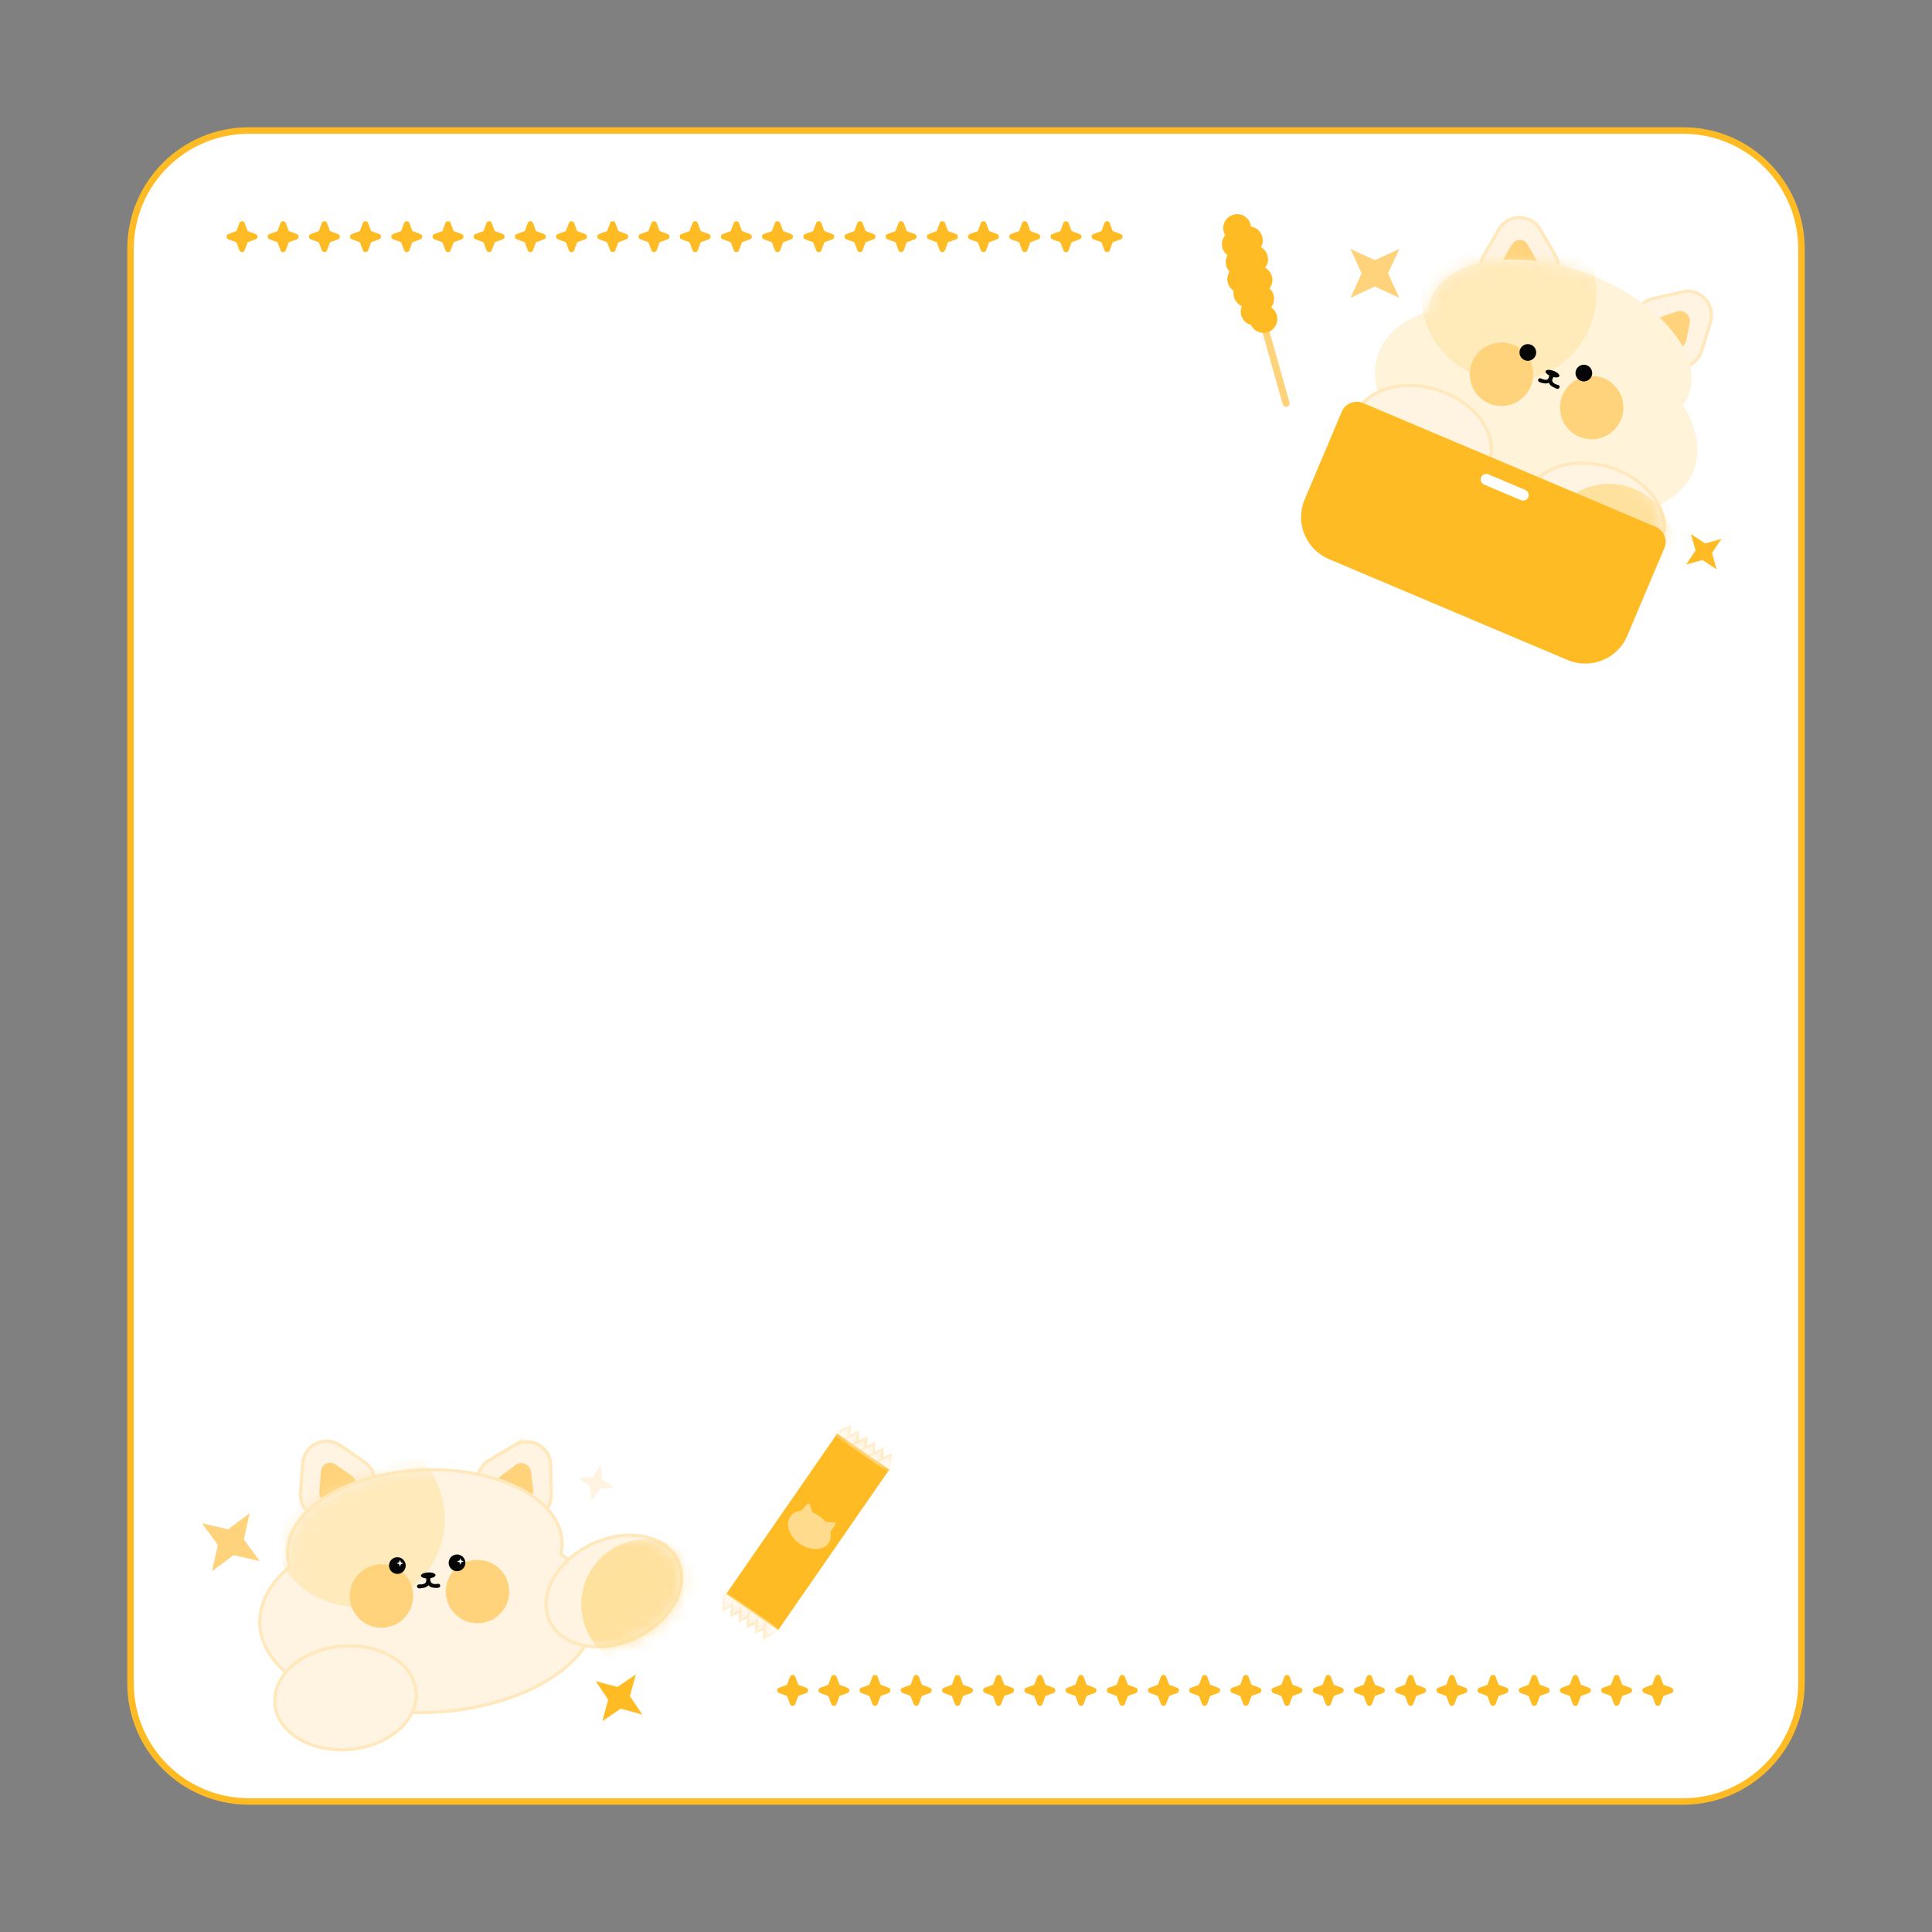 <svg width="148" height="148" viewBox="0 0 148 148" fill="none" xmlns="http://www.w3.org/2000/svg">
<rect x="0" y="0" width="148" height="148" fill="#808080" stroke="none"/>
<g clip-path="url(#clip0_1466_3841)">
<path d="M128.94 10H19.06C14.056 10 10 14.056 10 19.06V128.94C10 133.944 14.056 138 19.06 138H128.94C133.944 138 138 133.944 138 128.94V19.06C138 14.056 133.944 10 128.94 10Z" fill="white" stroke="#FFBB24" stroke-width="0.5" stroke-miterlimit="10"/>
<path d="M114.82 17.58L113.68 19.55C112.97 20.77 113.86 22.3 115.27 22.3H117.54C118.95 22.3 119.83 20.77 119.13 19.55L117.99 17.58C117.28 16.36 115.52 16.36 114.81 17.58H114.82Z" fill="#FFF3E1" stroke="#FFE8BB" stroke-width="0.24" stroke-miterlimit="10"/>
<path d="M115.81 18.73L115 20.14C114.74 20.6 115.07 21.17 115.6 21.17H117.23C117.76 21.17 118.09 20.6 117.83 20.14L117.02 18.73C116.76 18.27 116.09 18.27 115.83 18.73H115.81Z" fill="#FFD37B"/>
<path d="M128.89 22.36L126.65 22.87C125.28 23.18 124.76 24.86 125.72 25.89L127.28 27.57C128.24 28.6 129.95 28.21 130.36 26.86L131.03 24.67C131.44 23.33 130.25 22.04 128.88 22.35L128.89 22.36Z" fill="#FFF3E1" stroke="#FFE8BB" stroke-width="0.24" stroke-miterlimit="10"/>
<path d="M128.45 23.87L127.15 24.31C126.59 24.5 126.45 25.22 126.89 25.61L127.92 26.51C128.36 26.9 129.06 26.66 129.17 26.08L129.44 24.74C129.55 24.16 129 23.68 128.45 23.87Z" fill="#FFD37B"/>
<path d="M109.42 23.86C109.45 23.54 109.51 23.23 109.62 22.93C110.76 19.83 116.11 18.95 121.57 20.96C127.03 22.97 130.52 27.11 129.38 30.21C129.27 30.51 129.12 30.79 128.93 31.05C129.98 32.73 130.33 34.45 129.77 35.97C128.37 39.76 121.82 40.85 115.15 38.39C108.47 35.93 104.19 30.86 105.59 27.06C106.15 25.54 107.53 24.46 109.42 23.86Z" fill="#FFF3D9"/>
<mask id="mask0_1466_3841" style="mask-type:luminance" maskUnits="userSpaceOnUse" x="105" y="19" width="26" height="21">
<path d="M109.42 23.86C109.45 23.54 109.51 23.23 109.62 22.93C110.76 19.83 116.11 18.95 121.57 20.96C127.03 22.97 130.52 27.11 129.38 30.21C129.27 30.51 129.12 30.79 128.93 31.05C129.98 32.73 130.33 34.45 129.77 35.97C128.37 39.76 121.82 40.85 115.15 38.39C108.47 35.93 104.19 30.86 105.59 27.06C106.15 25.54 107.53 24.46 109.42 23.86Z" fill="white"/>
</mask>
<g mask="url(#mask0_1466_3841)">
<path opacity="0.8" d="M115.57 29.22C119.281 29.22 122.29 26.211 122.29 22.5C122.29 18.788 119.281 15.78 115.57 15.78C111.859 15.78 108.85 18.788 108.85 22.5C108.85 26.211 111.859 29.22 115.57 29.22Z" fill="#FFE7B3"/>
</g>
<path d="M119.451 28.816C119.495 28.697 119.296 28.514 119.005 28.407C118.715 28.3 118.444 28.309 118.4 28.429C118.356 28.548 118.556 28.731 118.846 28.838C119.136 28.945 119.407 28.935 119.451 28.816Z" fill="#060606"/>
<path d="M118.06 29.31C118.31 29.4 118.52 29.4 118.69 29.3C118.99 29.12 119.02 28.71 119.02 28.7C119.02 28.62 118.96 28.55 118.88 28.55C118.8 28.55 118.73 28.61 118.73 28.69C118.73 28.77 118.68 28.98 118.55 29.06C118.41 29.14 118.19 29.06 118.04 28.99C117.97 28.95 117.88 28.99 117.84 29.06C117.8 29.13 117.84 29.22 117.91 29.26C117.97 29.29 118.02 29.31 118.08 29.33L118.06 29.31Z" fill="#060606"/>
<path d="M119.12 29.73C119.17 29.75 119.23 29.77 119.29 29.78C119.37 29.8 119.45 29.75 119.47 29.67C119.49 29.59 119.44 29.51 119.36 29.49C119.19 29.45 118.98 29.37 118.92 29.21C118.87 29.06 118.97 28.87 119.02 28.81C119.07 28.75 119.06 28.65 118.99 28.6C118.93 28.55 118.83 28.56 118.78 28.63C118.77 28.64 118.52 28.97 118.64 29.3C118.7 29.48 118.86 29.62 119.11 29.71L119.12 29.73Z" fill="#060606"/>
<path d="M121.93 33.65C123.272 33.65 124.36 32.562 124.36 31.22C124.36 29.878 123.272 28.79 121.93 28.79C120.588 28.79 119.5 29.878 119.5 31.22C119.5 32.562 120.588 33.65 121.93 33.65Z" fill="#FFD37B"/>
<path d="M115.02 31.1C116.362 31.1 117.45 30.012 117.45 28.67C117.45 27.328 116.362 26.24 115.02 26.24C113.678 26.24 112.59 27.328 112.59 28.67C112.59 30.012 113.678 31.1 115.02 31.1Z" fill="#FFD37B"/>
<path d="M121.33 29.22C121.683 29.22 121.97 28.933 121.97 28.58C121.97 28.227 121.683 27.94 121.33 27.94C120.976 27.94 120.69 28.227 120.69 28.58C120.69 28.933 120.976 29.22 121.33 29.22Z" fill="#060606"/>
<path d="M117.04 27.64C117.393 27.64 117.68 27.353 117.68 27C117.68 26.646 117.393 26.36 117.04 26.36C116.686 26.36 116.4 26.646 116.4 27C116.4 27.353 116.686 27.64 117.04 27.64Z" fill="#060606"/>
<path d="M127.35 41.255C128.019 39.167 126.246 36.733 123.39 35.818C120.534 34.903 117.676 35.854 117.008 37.942C116.339 40.03 118.112 42.465 120.968 43.38C123.824 44.294 126.681 43.343 127.35 41.255Z" fill="#FFF3E1" stroke="#FFE8BB" stroke-width="0.24" stroke-miterlimit="10"/>
<path d="M114.104 35.312C114.773 33.224 113 30.79 110.144 29.875C107.288 28.96 104.431 29.911 103.762 32C103.093 34.088 104.866 36.522 107.722 37.437C110.578 38.351 113.436 37.4 114.104 35.312Z" fill="#FFF3E1" stroke="#FFE8BB" stroke-width="0.24" stroke-miterlimit="10"/>
<mask id="mask1_1466_3841" style="mask-type:luminance" maskUnits="userSpaceOnUse" x="116" y="35" width="12" height="9">
<path d="M127.306 41.357C127.974 39.269 126.201 36.835 123.345 35.92C120.489 35.005 117.632 35.956 116.963 38.044C116.294 40.133 118.067 42.567 120.923 43.481C123.779 44.396 126.637 43.445 127.306 41.357Z" fill="white"/>
</mask>
<g mask="url(#mask1_1466_3841)">
<path opacity="0.8" d="M123.28 47.02C126.03 47.02 128.26 44.79 128.26 42.04C128.26 39.29 126.03 37.06 123.28 37.06C120.53 37.06 118.3 39.29 118.3 42.04C118.3 44.79 120.53 47.02 123.28 47.02Z" fill="#FFDC8D"/>
</g>
<path d="M104.431 30.88L126.83 40.352C127.466 40.62 127.764 41.354 127.495 41.99L124.656 48.704C123.904 50.482 121.86 51.311 120.082 50.559L101.799 42.829C100.022 42.077 99.192 40.033 99.944 38.255L102.783 31.541C103.052 30.905 103.786 30.608 104.421 30.877L104.431 30.88Z" fill="#FFBB24"/>
<path d="M116.839 37.53L114.02 36.338C113.802 36.246 113.55 36.346 113.459 36.562C113.367 36.779 113.471 37.029 113.689 37.121L116.508 38.313C116.726 38.405 116.978 38.305 117.069 38.089C117.161 37.873 117.057 37.623 116.839 37.53Z" fill="white"/>
<path d="M95.423 20.916L95.943 20.769L98.783 30.826C98.824 30.97 98.741 31.118 98.597 31.159C98.452 31.2 98.304 31.117 98.263 30.973L95.423 20.916Z" fill="#FFD37B"/>
<path d="M97.38 23.53C97.44 23.46 97.49 23.38 97.52 23.29C97.7 22.86 97.58 22.38 97.25 22.09C97.3 22.02 97.35 21.94 97.39 21.86C97.61 21.35 97.39 20.77 96.91 20.51C96.97 20.44 97.02 20.36 97.06 20.27C97.27 19.76 97.06 19.19 96.59 18.93C96.61 18.9 96.63 18.86 96.65 18.83C96.88 18.29 96.63 17.66 96.08 17.43C96 17.39 95.91 17.37 95.83 17.36C95.79 16.99 95.56 16.64 95.19 16.49C94.65 16.26 94.02 16.51 93.79 17.06C93.65 17.38 93.69 17.74 93.86 18.02C93.79 18.1 93.73 18.19 93.69 18.29C93.49 18.75 93.65 19.27 94.04 19.56C94.02 19.59 94 19.63 93.98 19.66C93.81 20.06 93.91 20.52 94.19 20.81C94.16 20.86 94.12 20.92 94.1 20.98C93.9 21.46 94.08 22.01 94.5 22.28C94.42 22.76 94.67 23.25 95.13 23.45C94.9 23.99 95.15 24.62 95.7 24.85C95.74 24.87 95.79 24.88 95.83 24.89C95.94 25.12 96.12 25.31 96.37 25.41C96.91 25.64 97.54 25.39 97.77 24.84C97.97 24.36 97.79 23.81 97.37 23.54L97.38 23.53Z" fill="#FFBB24"/>
<path d="M107.2 19.07L106.33 20.94L107.2 22.82L105.32 21.95L103.45 22.82L104.31 20.94L103.45 19.07L105.32 19.93L107.2 19.07Z" fill="#FFD37B"/>
<path d="M131.87 41.28L131.15 42.36L131.5 43.62L130.42 42.9L129.16 43.25L129.89 42.16L129.53 40.91L130.62 41.63L131.87 41.28Z" fill="#FFBB24"/>
<path d="M23.2 112.07L23.01 114.33C22.89 115.74 24.35 116.74 25.62 116.14L27.67 115.17C28.95 114.57 29.09 112.81 27.93 112.01L26.06 110.72C24.9 109.92 23.31 110.67 23.19 112.08L23.2 112.07Z" fill="#FFF3E1" stroke="#FFE8BB" stroke-width="0.24" stroke-miterlimit="10"/>
<path d="M24.59 112.69L24.46 114.31C24.42 114.84 24.96 115.22 25.44 114.99L26.91 114.29C27.39 114.06 27.44 113.4 27.01 113.1L25.67 112.17C25.23 111.87 24.64 112.15 24.59 112.68V112.69Z" fill="#FFD37B"/>
<path d="M39.44 110.69L37.47 111.86C36.26 112.58 36.28 114.33 37.5 115.02L39.5 116.15C40.73 116.84 42.24 115.94 42.22 114.54L42.19 112.25C42.17 110.84 40.64 109.98 39.43 110.7L39.44 110.69Z" fill="#FFF3E1" stroke="#FFE8BB" stroke-width="0.24" stroke-miterlimit="10"/>
<path d="M39.47 112.25L38.37 113.06C37.9 113.41 37.98 114.14 38.52 114.37L39.78 114.91C40.32 115.14 40.91 114.71 40.84 114.12L40.68 112.76C40.61 112.18 39.94 111.88 39.47 112.23V112.25Z" fill="#FFD37B"/>
<path d="M22.2 120C22.1 119.7 22.04 119.39 22.03 119.07C21.88 115.77 26.47 112.88 32.27 112.61C38.07 112.34 42.91 114.8 43.06 118.11C43.07 118.43 43.04 118.75 42.97 119.06C44.59 120.2 45.58 121.65 45.65 123.27C45.83 127.31 40.22 130.85 33.11 131.17C26 131.5 20.09 128.48 19.9 124.44C19.83 122.82 20.68 121.29 22.19 120.01L22.2 120Z" fill="#FFF3E1" stroke="#FFE8BB" stroke-width="0.24" stroke-miterlimit="10"/>
<mask id="mask2_1466_3841" style="mask-type:luminance" maskUnits="userSpaceOnUse" x="19" y="112" width="27" height="20">
<path d="M22.2 120C22.1 119.7 22.04 119.39 22.03 119.07C21.88 115.77 26.47 112.88 32.27 112.61C38.07 112.34 42.91 114.8 43.06 118.11C43.07 118.43 43.04 118.75 42.97 119.06C44.59 120.2 45.58 121.65 45.65 123.27C45.83 127.31 40.22 130.85 33.11 131.17C26 131.5 20.09 128.48 19.9 124.44C19.83 122.82 20.68 121.29 22.19 120.01L22.2 120Z" fill="white"/>
</mask>
<g mask="url(#mask2_1466_3841)">
<path opacity="0.8" d="M27.34 123.08C31.052 123.08 34.06 120.071 34.06 116.36C34.06 112.649 31.052 109.64 27.34 109.64C23.629 109.64 20.62 112.649 20.62 116.36C20.62 120.071 23.629 123.08 27.34 123.08Z" fill="#FFE7B3"/>
</g>
<path d="M32.813 120.914C33.122 120.9 33.368 120.786 33.362 120.659C33.356 120.532 33.101 120.441 32.792 120.455C32.483 120.469 32.238 120.583 32.243 120.71C32.249 120.837 32.504 120.929 32.813 120.914Z" fill="#060606"/>
<path d="M32.27 121.66C32.53 121.65 32.73 121.56 32.84 121.41C33.05 121.13 32.91 120.74 32.91 120.73C32.88 120.65 32.8 120.61 32.72 120.64C32.64 120.67 32.6 120.75 32.63 120.83C32.66 120.9 32.7 121.11 32.6 121.24C32.5 121.37 32.27 121.38 32.1 121.37C32.02 121.37 31.95 121.43 31.94 121.51C31.94 121.59 32 121.66 32.08 121.67C32.14 121.67 32.2 121.67 32.26 121.67L32.27 121.66Z" fill="#060606"/>
<path d="M33.42 121.64C33.48 121.64 33.54 121.64 33.6 121.62C33.68 121.61 33.73 121.53 33.72 121.45C33.71 121.37 33.63 121.31 33.55 121.33C33.38 121.36 33.15 121.36 33.04 121.24C32.93 121.12 32.96 120.91 32.98 120.84C33 120.76 32.95 120.68 32.87 120.66C32.79 120.64 32.71 120.69 32.69 120.76C32.69 120.78 32.58 121.18 32.82 121.44C32.95 121.58 33.15 121.65 33.41 121.64H33.42Z" fill="#060606"/>
<path d="M36.58 124.35C37.922 124.35 39.01 123.262 39.01 121.92C39.01 120.578 37.922 119.49 36.58 119.49C35.238 119.49 34.15 120.578 34.15 121.92C34.15 123.262 35.238 124.35 36.58 124.35Z" fill="#FFD37B"/>
<path d="M29.22 124.69C30.562 124.69 31.65 123.602 31.65 122.26C31.65 120.918 30.562 119.83 29.22 119.83C27.878 119.83 26.79 120.918 26.79 122.26C26.79 123.602 27.878 124.69 29.22 124.69Z" fill="#FFD37B"/>
<path d="M35.01 120.36C35.364 120.36 35.65 120.074 35.65 119.72C35.65 119.367 35.364 119.08 35.01 119.08C34.657 119.08 34.37 119.367 34.37 119.72C34.37 120.074 34.657 120.36 35.01 120.36Z" fill="#060606"/>
<path d="M30.44 120.57C30.793 120.57 31.08 120.284 31.08 119.93C31.08 119.577 30.793 119.29 30.44 119.29C30.086 119.29 29.8 119.577 29.8 119.93C29.8 120.284 30.086 120.57 30.44 120.57Z" fill="#060606"/>
<path d="M26.817 134.015C29.804 133.749 32.068 131.763 31.873 129.579C31.679 127.395 29.1 125.84 26.113 126.106C23.126 126.372 20.862 128.358 21.056 130.542C21.251 132.726 23.83 134.281 26.817 134.015Z" fill="#FFF3E1" stroke="#FFE8BB" stroke-width="0.24" stroke-miterlimit="10"/>
<path d="M48.725 125.464C51.435 124.179 52.869 121.53 51.929 119.55C50.989 117.569 48.03 117.006 45.321 118.291C42.612 119.577 41.178 122.225 42.118 124.206C43.058 126.187 46.016 126.75 48.725 125.464Z" fill="#FFF3E1" stroke="#FFE8BB" stroke-width="0.24" stroke-miterlimit="10"/>
<mask id="mask3_1466_3841" style="mask-type:luminance" maskUnits="userSpaceOnUse" x="41" y="117" width="12" height="10">
<path d="M48.764 125.564C51.473 124.278 52.907 121.63 51.967 119.649C51.027 117.668 48.068 117.105 45.359 118.39C42.65 119.676 41.216 122.324 42.156 124.305C43.096 126.286 46.054 126.849 48.764 125.564Z" fill="white"/>
</mask>
<g mask="url(#mask3_1466_3841)">
<path opacity="0.8" d="M49.51 127.88C52.26 127.88 54.49 125.651 54.49 122.9C54.49 120.15 52.26 117.92 49.51 117.92C46.759 117.92 44.53 120.15 44.53 122.9C44.53 125.651 46.759 127.88 49.51 127.88Z" fill="#FFDC8D"/>
</g>
<path d="M30.64 119.49L30.71 119.68L30.9 119.75L30.71 119.82L30.64 120.01L30.57 119.82L30.38 119.75L30.57 119.68L30.64 119.49Z" fill="white"/>
<path d="M35.27 119.36L35.33 119.54L35.52 119.61L35.33 119.68L35.27 119.87L35.2 119.68L35.01 119.61L35.2 119.54L35.27 119.36Z" fill="white"/>
<path d="M68.127 112.571L64.14 109.811L55.631 122.103L59.619 124.863L68.127 112.571Z" fill="#FFBB24"/>
<mask id="mask4_1466_3841" style="mask-type:luminance" maskUnits="userSpaceOnUse" x="64" y="108" width="5" height="5">
<path d="M68.812 111.587L64.824 108.827L64.067 109.92L68.055 112.681L68.812 111.587Z" fill="white"/>
</mask>
<g mask="url(#mask4_1466_3841)">
<path d="M65.1 109.28L63.94 109.83L65 110.56L65.1 109.28Z" fill="#FFF3E1" stroke="#FFE8BB" stroke-width="0.19" stroke-miterlimit="10"/>
<path d="M65.73 109.71L64.57 110.26L65.63 111L65.73 109.71Z" fill="#FFF3E1" stroke="#FFE8BB" stroke-width="0.19" stroke-miterlimit="10"/>
<path d="M66.36 110.15L65.19 110.7L66.25 111.43L66.36 110.15Z" fill="#FFF3E1" stroke="#FFE8BB" stroke-width="0.19" stroke-miterlimit="10"/>
<path d="M66.98 110.58L65.82 111.13L66.88 111.86L66.98 110.58Z" fill="#FFF3E1" stroke="#FFE8BB" stroke-width="0.19" stroke-miterlimit="10"/>
<path d="M67.61 111.01L66.44 111.56L67.5 112.3L67.61 111.01Z" fill="#FFF3E1" stroke="#FFE8BB" stroke-width="0.19" stroke-miterlimit="10"/>
<path d="M68.23 111.45L67.07 112L68.13 112.73L68.23 111.45Z" fill="#FFF3E1" stroke="#FFE8BB" stroke-width="0.19" stroke-miterlimit="10"/>
</g>
<mask id="mask5_1466_3841" style="mask-type:luminance" maskUnits="userSpaceOnUse" x="54" y="122" width="6" height="4">
<path d="M59.617 124.866L55.629 122.105L54.872 123.199L58.86 125.959L59.617 124.866Z" fill="white"/>
</mask>
<g mask="url(#mask5_1466_3841)">
<path d="M55.4 123.3L55.51 122.01L56.57 122.74L55.4 123.3Z" fill="#FFF3E1" stroke="#FFE8BB" stroke-width="0.19" stroke-miterlimit="10"/>
<path d="M56.03 123.73L56.14 122.45L57.19 123.18L56.03 123.73Z" fill="#FFF3E1" stroke="#FFE8BB" stroke-width="0.19" stroke-miterlimit="10"/>
<path d="M56.66 124.16L56.76 122.88L57.82 123.61L56.66 124.16Z" fill="#FFF3E1" stroke="#FFE8BB" stroke-width="0.19" stroke-miterlimit="10"/>
<path d="M57.28 124.59L57.39 123.31L58.45 124.04L57.28 124.59Z" fill="#FFF3E1" stroke="#FFE8BB" stroke-width="0.19" stroke-miterlimit="10"/>
<path d="M57.91 125.03L58.01 123.75L59.07 124.48L57.91 125.03Z" fill="#FFF3E1" stroke="#FFE8BB" stroke-width="0.19" stroke-miterlimit="10"/>
<path d="M58.53 125.46L58.64 124.18L59.7 124.91L58.53 125.46Z" fill="#FFF3E1" stroke="#FFE8BB" stroke-width="0.19" stroke-miterlimit="10"/>
</g>
<path d="M63.62 117.33H63.63L63.98 116.82C64.04 116.74 63.98 116.62 63.88 116.62L63.26 116.57C63.26 116.57 63.24 116.58 63.23 116.58C63.1 116.41 62.93 116.26 62.74 116.12C62.58 116.01 62.41 115.93 62.24 115.86L62.05 115.28C62.02 115.18 61.9 115.16 61.83 115.23L61.41 115.69C61.41 115.69 61.41 115.71 61.41 115.73C61.05 115.76 60.73 115.9 60.54 116.18C60.13 116.77 60.46 117.7 61.27 118.26C62.08 118.82 63.06 118.8 63.47 118.21C63.64 117.96 63.68 117.66 63.61 117.35L63.62 117.33Z" fill="#FFDC8D"/>
<path d="M19.13 115.92L18.68 117.93L19.9 119.59L17.89 119.13L16.24 120.36L16.69 118.35L15.47 116.69L17.48 117.15L19.13 115.92Z" fill="#FFD37B"/>
<path d="M45.63 128.78L47.29 129.23L48.71 128.27L48.25 129.93L49.21 131.35L47.56 130.89L46.14 131.85L46.59 130.2L45.63 128.78Z" fill="#FFBB24"/>
<path d="M44.29 113.24L45.39 113.13L46.01 112.22L46.12 113.32L47.03 113.94L45.94 114.06L45.31 114.96L45.2 113.87L44.29 113.24Z" fill="#FFF3E1"/>
<path d="M18.74 17.08L18.97 17.7L19.59 17.93C19.77 18 19.77 18.26 19.59 18.33L18.97 18.56L18.74 19.18C18.67 19.36 18.41 19.36 18.34 19.18L18.11 18.56L17.49 18.33C17.31 18.26 17.31 18 17.49 17.93L18.11 17.7L18.34 17.08C18.41 16.9 18.67 16.9 18.74 17.08Z" fill="#FFBB24"/>
<path d="M21.89 17.08L22.12 17.7L22.74 17.93C22.92 18 22.92 18.26 22.74 18.33L22.12 18.56L21.89 19.18C21.82 19.36 21.56 19.36 21.49 19.18L21.26 18.56L20.64 18.33C20.46 18.26 20.46 18 20.64 17.93L21.26 17.7L21.49 17.08C21.56 16.9 21.82 16.9 21.89 17.08Z" fill="#FFBB24"/>
<path d="M25.05 17.08L25.28 17.7L25.9 17.93C26.08 18 26.08 18.26 25.9 18.33L25.28 18.56L25.05 19.18C24.98 19.36 24.72 19.36 24.65 19.18L24.42 18.56L23.8 18.33C23.62 18.26 23.62 18 23.8 17.93L24.42 17.7L24.65 17.08C24.72 16.9 24.98 16.9 25.05 17.08Z" fill="#FFBB24"/>
<path d="M28.2 17.08L28.43 17.7L29.05 17.93C29.23 18 29.23 18.26 29.05 18.33L28.43 18.56L28.2 19.18C28.13 19.36 27.87 19.36 27.8 19.18L27.57 18.56L26.95 18.33C26.77 18.26 26.77 18 26.95 17.93L27.57 17.7L27.8 17.08C27.87 16.9 28.13 16.9 28.2 17.08Z" fill="#FFBB24"/>
<path d="M31.36 17.08L31.59 17.7L32.21 17.93C32.39 18 32.39 18.26 32.21 18.33L31.59 18.56L31.36 19.18C31.29 19.36 31.03 19.36 30.96 19.18L30.73 18.56L30.11 18.33C29.93 18.26 29.93 18 30.11 17.93L30.73 17.7L30.96 17.08C31.03 16.9 31.29 16.9 31.36 17.08Z" fill="#FFBB24"/>
<path d="M34.52 17.08L34.75 17.7L35.37 17.93C35.55 18 35.55 18.26 35.37 18.33L34.75 18.56L34.52 19.18C34.45 19.36 34.19 19.36 34.12 19.18L33.89 18.56L33.27 18.33C33.09 18.26 33.09 18 33.27 17.93L33.89 17.7L34.12 17.08C34.19 16.9 34.45 16.9 34.52 17.08Z" fill="#FFBB24"/>
<path d="M37.67 17.08L37.9 17.7L38.52 17.93C38.7 18 38.7 18.26 38.52 18.33L37.9 18.56L37.67 19.18C37.6 19.36 37.34 19.36 37.27 19.18L37.04 18.56L36.42 18.33C36.24 18.26 36.24 18 36.42 17.93L37.04 17.7L37.27 17.08C37.34 16.9 37.6 16.9 37.67 17.08Z" fill="#FFBB24"/>
<path d="M40.83 17.08L41.06 17.7L41.68 17.93C41.86 18 41.86 18.26 41.68 18.33L41.06 18.56L40.83 19.18C40.76 19.36 40.5 19.36 40.43 19.18L40.2 18.56L39.58 18.33C39.4 18.26 39.4 18 39.58 17.93L40.2 17.7L40.43 17.08C40.5 16.9 40.76 16.9 40.83 17.08Z" fill="#FFBB24"/>
<path d="M43.98 17.08L44.21 17.7L44.83 17.93C45.01 18 45.01 18.26 44.83 18.33L44.21 18.56L43.98 19.18C43.91 19.36 43.65 19.36 43.58 19.18L43.35 18.56L42.73 18.33C42.55 18.26 42.55 18 42.73 17.93L43.35 17.7L43.58 17.08C43.65 16.9 43.91 16.9 43.98 17.08Z" fill="#FFBB24"/>
<path d="M47.14 17.08L47.37 17.7L47.99 17.93C48.17 18 48.17 18.26 47.99 18.33L47.37 18.56L47.14 19.18C47.07 19.36 46.81 19.36 46.74 19.18L46.51 18.56L45.89 18.33C45.71 18.26 45.71 18 45.89 17.93L46.51 17.7L46.74 17.08C46.81 16.9 47.07 16.9 47.14 17.08Z" fill="#FFBB24"/>
<path d="M50.3 17.08L50.53 17.7L51.15 17.93C51.33 18 51.33 18.26 51.15 18.33L50.53 18.56L50.3 19.18C50.23 19.36 49.97 19.36 49.9 19.18L49.67 18.56L49.05 18.33C48.87 18.26 48.87 18 49.05 17.93L49.67 17.7L49.9 17.08C49.97 16.9 50.23 16.9 50.3 17.08Z" fill="#FFBB24"/>
<path d="M53.45 17.08L53.68 17.7L54.3 17.93C54.48 18 54.48 18.26 54.3 18.33L53.68 18.56L53.45 19.18C53.38 19.36 53.12 19.36 53.05 19.18L52.82 18.56L52.2 18.33C52.02 18.26 52.02 18 52.2 17.93L52.82 17.7L53.05 17.08C53.12 16.9 53.38 16.9 53.45 17.08Z" fill="#FFBB24"/>
<path d="M56.61 17.08L56.84 17.7L57.46 17.93C57.64 18 57.64 18.26 57.46 18.33L56.84 18.56L56.61 19.18C56.54 19.36 56.28 19.36 56.21 19.18L55.98 18.56L55.36 18.33C55.18 18.26 55.18 18 55.36 17.93L55.98 17.7L56.21 17.08C56.28 16.9 56.54 16.9 56.61 17.08Z" fill="#FFBB24"/>
<path d="M59.76 17.08L59.99 17.7L60.61 17.93C60.79 18 60.79 18.26 60.61 18.33L59.99 18.56L59.76 19.18C59.69 19.36 59.43 19.36 59.36 19.18L59.13 18.56L58.51 18.33C58.33 18.26 58.33 18 58.51 17.93L59.13 17.7L59.36 17.08C59.43 16.9 59.69 16.9 59.76 17.08Z" fill="#FFBB24"/>
<path d="M62.92 17.08L63.15 17.7L63.77 17.93C63.95 18 63.95 18.26 63.77 18.33L63.15 18.56L62.92 19.18C62.85 19.36 62.59 19.36 62.52 19.18L62.29 18.56L61.67 18.33C61.49 18.26 61.49 18 61.67 17.93L62.29 17.7L62.52 17.08C62.59 16.9 62.85 16.9 62.92 17.08Z" fill="#FFBB24"/>
<path d="M66.08 17.08L66.31 17.7L66.93 17.93C67.11 18 67.11 18.26 66.93 18.33L66.31 18.56L66.08 19.18C66.01 19.36 65.75 19.36 65.68 19.18L65.45 18.56L64.83 18.33C64.65 18.26 64.65 18 64.83 17.93L65.45 17.7L65.68 17.08C65.75 16.9 66.01 16.9 66.08 17.08Z" fill="#FFBB24"/>
<path d="M69.23 17.08L69.46 17.7L70.08 17.93C70.26 18 70.26 18.26 70.08 18.33L69.46 18.56L69.23 19.18C69.16 19.36 68.9 19.36 68.83 19.18L68.6 18.56L67.98 18.33C67.8 18.26 67.8 18 67.98 17.93L68.6 17.7L68.83 17.08C68.9 16.9 69.16 16.9 69.23 17.08Z" fill="#FFBB24"/>
<path d="M72.39 17.08L72.62 17.7L73.24 17.93C73.42 18 73.42 18.26 73.24 18.33L72.62 18.56L72.39 19.18C72.32 19.36 72.06 19.36 71.99 19.18L71.76 18.56L71.14 18.33C70.96 18.26 70.96 18 71.14 17.93L71.76 17.7L71.99 17.08C72.06 16.9 72.32 16.9 72.39 17.08Z" fill="#FFBB24"/>
<path d="M75.54 17.08L75.77 17.7L76.39 17.93C76.57 18 76.57 18.26 76.39 18.33L75.77 18.56L75.54 19.18C75.47 19.36 75.21 19.36 75.14 19.18L74.91 18.56L74.29 18.33C74.11 18.26 74.11 18 74.29 17.93L74.91 17.7L75.14 17.08C75.21 16.9 75.47 16.9 75.54 17.08Z" fill="#FFBB24"/>
<path d="M78.7 17.08L78.93 17.7L79.55 17.93C79.73 18 79.73 18.26 79.55 18.33L78.93 18.56L78.7 19.18C78.63 19.36 78.37 19.36 78.3 19.18L78.07 18.56L77.45 18.33C77.27 18.26 77.27 18 77.45 17.93L78.07 17.7L78.3 17.08C78.37 16.9 78.63 16.9 78.7 17.08Z" fill="#FFBB24"/>
<path d="M81.86 17.08L82.09 17.7L82.71 17.93C82.89 18 82.89 18.26 82.71 18.33L82.09 18.56L81.86 19.18C81.79 19.36 81.53 19.36 81.46 19.18L81.23 18.56L80.61 18.33C80.43 18.26 80.43 18 80.61 17.93L81.23 17.7L81.46 17.08C81.53 16.9 81.79 16.9 81.86 17.08Z" fill="#FFBB24"/>
<path d="M85.01 17.08L85.24 17.7L85.86 17.93C86.04 18 86.04 18.26 85.86 18.33L85.24 18.56L85.01 19.18C84.94 19.36 84.68 19.36 84.61 19.18L84.38 18.56L83.76 18.33C83.58 18.26 83.58 18 83.76 17.93L84.38 17.7L84.61 17.08C84.68 16.9 84.94 16.9 85.01 17.08Z" fill="#FFBB24"/>
<path d="M60.92 128.44L61.15 129.06L61.77 129.29C61.95 129.36 61.95 129.62 61.77 129.69L61.15 129.92L60.92 130.54C60.85 130.72 60.59 130.72 60.52 130.54L60.29 129.92L59.67 129.69C59.49 129.62 59.49 129.36 59.67 129.29L60.29 129.06L60.52 128.44C60.59 128.26 60.85 128.26 60.92 128.44Z" fill="#FFBB24"/>
<path d="M64.08 128.44L64.31 129.06L64.93 129.29C65.11 129.36 65.11 129.62 64.93 129.69L64.31 129.92L64.08 130.54C64.01 130.72 63.75 130.72 63.68 130.54L63.45 129.92L62.83 129.69C62.65 129.62 62.65 129.36 62.83 129.29L63.45 129.06L63.68 128.44C63.75 128.26 64.01 128.26 64.08 128.44Z" fill="#FFBB24"/>
<path d="M67.23 128.44L67.46 129.06L68.08 129.29C68.26 129.36 68.26 129.62 68.08 129.69L67.46 129.92L67.23 130.54C67.16 130.72 66.9 130.72 66.83 130.54L66.6 129.92L65.98 129.69C65.8 129.62 65.8 129.36 65.98 129.29L66.6 129.06L66.83 128.44C66.9 128.26 67.16 128.26 67.23 128.44Z" fill="#FFBB24"/>
<path d="M70.39 128.44L70.62 129.06L71.24 129.29C71.42 129.36 71.42 129.62 71.24 129.69L70.62 129.92L70.39 130.54C70.32 130.72 70.06 130.72 69.99 130.54L69.76 129.92L69.14 129.69C68.96 129.62 68.96 129.36 69.14 129.29L69.76 129.06L69.99 128.44C70.06 128.26 70.32 128.26 70.39 128.44Z" fill="#FFBB24"/>
<path d="M73.55 128.44L73.78 129.06L74.4 129.29C74.58 129.36 74.58 129.62 74.4 129.69L73.78 129.92L73.55 130.54C73.48 130.72 73.22 130.72 73.15 130.54L72.92 129.92L72.3 129.69C72.12 129.62 72.12 129.36 72.3 129.29L72.92 129.06L73.15 128.44C73.22 128.26 73.48 128.26 73.55 128.44Z" fill="#FFBB24"/>
<path d="M76.7 128.44L76.93 129.06L77.55 129.29C77.73 129.36 77.73 129.62 77.55 129.69L76.93 129.92L76.7 130.54C76.63 130.72 76.37 130.72 76.3 130.54L76.07 129.92L75.45 129.69C75.27 129.62 75.27 129.36 75.45 129.29L76.07 129.06L76.3 128.44C76.37 128.26 76.63 128.26 76.7 128.44Z" fill="#FFBB24"/>
<path d="M79.86 128.44L80.09 129.06L80.71 129.29C80.89 129.36 80.89 129.62 80.71 129.69L80.09 129.92L79.86 130.54C79.79 130.72 79.53 130.72 79.46 130.54L79.23 129.92L78.61 129.69C78.43 129.62 78.43 129.36 78.61 129.29L79.23 129.06L79.46 128.44C79.53 128.26 79.79 128.26 79.86 128.44Z" fill="#FFBB24"/>
<path d="M83.01 128.44L83.24 129.06L83.86 129.29C84.04 129.36 84.04 129.62 83.86 129.69L83.24 129.92L83.01 130.54C82.94 130.72 82.68 130.72 82.61 130.54L82.38 129.92L81.76 129.69C81.58 129.62 81.58 129.36 81.76 129.29L82.38 129.06L82.61 128.44C82.68 128.26 82.94 128.26 83.01 128.44Z" fill="#FFBB24"/>
<path d="M86.17 128.44L86.4 129.06L87.02 129.29C87.2 129.36 87.2 129.62 87.02 129.69L86.4 129.92L86.17 130.54C86.1 130.72 85.84 130.72 85.77 130.54L85.54 129.92L84.92 129.69C84.74 129.62 84.74 129.36 84.92 129.29L85.54 129.06L85.77 128.44C85.84 128.26 86.1 128.26 86.17 128.44Z" fill="#FFBB24"/>
<path d="M89.33 128.44L89.56 129.06L90.18 129.29C90.36 129.36 90.36 129.62 90.18 129.69L89.56 129.92L89.33 130.54C89.26 130.72 89 130.72 88.93 130.54L88.7 129.92L88.08 129.69C87.9 129.62 87.9 129.36 88.08 129.29L88.7 129.06L88.93 128.44C89 128.26 89.26 128.26 89.33 128.44Z" fill="#FFBB24"/>
<path d="M92.48 128.44L92.71 129.06L93.33 129.29C93.51 129.36 93.51 129.62 93.33 129.69L92.71 129.92L92.48 130.54C92.41 130.72 92.15 130.72 92.08 130.54L91.85 129.92L91.23 129.69C91.05 129.62 91.05 129.36 91.23 129.29L91.85 129.06L92.08 128.44C92.15 128.26 92.41 128.26 92.48 128.44Z" fill="#FFBB24"/>
<path d="M95.64 128.44L95.87 129.06L96.49 129.29C96.67 129.36 96.67 129.62 96.49 129.69L95.87 129.92L95.64 130.54C95.57 130.72 95.31 130.72 95.24 130.54L95.01 129.92L94.39 129.69C94.21 129.62 94.21 129.36 94.39 129.29L95.01 129.06L95.24 128.44C95.31 128.26 95.57 128.26 95.64 128.44Z" fill="#FFBB24"/>
<path d="M98.79 128.44L99.02 129.06L99.64 129.29C99.82 129.36 99.82 129.62 99.64 129.69L99.02 129.92L98.79 130.54C98.72 130.72 98.46 130.72 98.39 130.54L98.16 129.92L97.54 129.69C97.36 129.62 97.36 129.36 97.54 129.29L98.16 129.06L98.39 128.44C98.46 128.26 98.72 128.26 98.79 128.44Z" fill="#FFBB24"/>
<path d="M101.95 128.44L102.18 129.06L102.8 129.29C102.98 129.36 102.98 129.62 102.8 129.69L102.18 129.92L101.95 130.54C101.88 130.72 101.62 130.72 101.55 130.54L101.32 129.92L100.7 129.69C100.52 129.62 100.52 129.36 100.7 129.29L101.32 129.06L101.55 128.44C101.62 128.26 101.88 128.26 101.95 128.44Z" fill="#FFBB24"/>
<path d="M105.1 128.44L105.33 129.06L105.95 129.29C106.13 129.36 106.13 129.62 105.95 129.69L105.33 129.92L105.1 130.54C105.03 130.72 104.77 130.72 104.7 130.54L104.47 129.92L103.85 129.69C103.67 129.62 103.67 129.36 103.85 129.29L104.47 129.06L104.7 128.44C104.77 128.26 105.03 128.26 105.1 128.44Z" fill="#FFBB24"/>
<path d="M108.26 128.44L108.49 129.06L109.11 129.29C109.29 129.36 109.29 129.62 109.11 129.69L108.49 129.92L108.26 130.54C108.19 130.72 107.93 130.72 107.86 130.54L107.63 129.92L107.01 129.69C106.83 129.62 106.83 129.36 107.01 129.29L107.63 129.06L107.86 128.44C107.93 128.26 108.19 128.26 108.26 128.44Z" fill="#FFBB24"/>
<path d="M111.42 128.44L111.65 129.06L112.27 129.29C112.45 129.36 112.45 129.62 112.27 129.69L111.65 129.92L111.42 130.54C111.35 130.72 111.09 130.72 111.02 130.54L110.79 129.92L110.17 129.69C109.99 129.62 109.99 129.36 110.17 129.29L110.79 129.06L111.02 128.44C111.09 128.26 111.35 128.26 111.42 128.44Z" fill="#FFBB24"/>
<path d="M114.57 128.44L114.8 129.06L115.42 129.29C115.6 129.36 115.6 129.62 115.42 129.69L114.8 129.92L114.57 130.54C114.5 130.72 114.24 130.72 114.17 130.54L113.94 129.92L113.32 129.69C113.14 129.62 113.14 129.36 113.32 129.29L113.94 129.06L114.17 128.44C114.24 128.26 114.5 128.26 114.57 128.44Z" fill="#FFBB24"/>
<path d="M117.73 128.44L117.96 129.06L118.58 129.29C118.76 129.36 118.76 129.62 118.58 129.69L117.96 129.92L117.73 130.54C117.66 130.72 117.4 130.72 117.33 130.54L117.1 129.92L116.48 129.69C116.3 129.62 116.3 129.36 116.48 129.29L117.1 129.06L117.33 128.44C117.4 128.26 117.66 128.26 117.73 128.44Z" fill="#FFBB24"/>
<path d="M120.88 128.44L121.11 129.06L121.73 129.29C121.91 129.36 121.91 129.62 121.73 129.69L121.11 129.92L120.88 130.54C120.81 130.72 120.55 130.72 120.48 130.54L120.25 129.92L119.63 129.69C119.45 129.62 119.45 129.36 119.63 129.29L120.25 129.06L120.48 128.44C120.55 128.26 120.81 128.26 120.88 128.44Z" fill="#FFBB24"/>
<path d="M124.04 128.44L124.27 129.06L124.89 129.29C125.07 129.36 125.07 129.62 124.89 129.69L124.27 129.92L124.04 130.54C123.97 130.72 123.71 130.72 123.64 130.54L123.41 129.92L122.79 129.69C122.61 129.62 122.61 129.36 122.79 129.29L123.41 129.06L123.64 128.44C123.71 128.26 123.97 128.26 124.04 128.44Z" fill="#FFBB24"/>
<path d="M127.2 128.44L127.43 129.06L128.05 129.29C128.23 129.36 128.23 129.62 128.05 129.69L127.43 129.92L127.2 130.54C127.13 130.72 126.87 130.72 126.8 130.54L126.57 129.92L125.95 129.69C125.77 129.62 125.77 129.36 125.95 129.29L126.57 129.06L126.8 128.44C126.87 128.26 127.13 128.26 127.2 128.44Z" fill="#FFBB24"/>
</g>
<defs>
<clipPath id="clip0_1466_3841">
<rect width="148" height="148" fill="white"/>
</clipPath>
</defs>
</svg>
